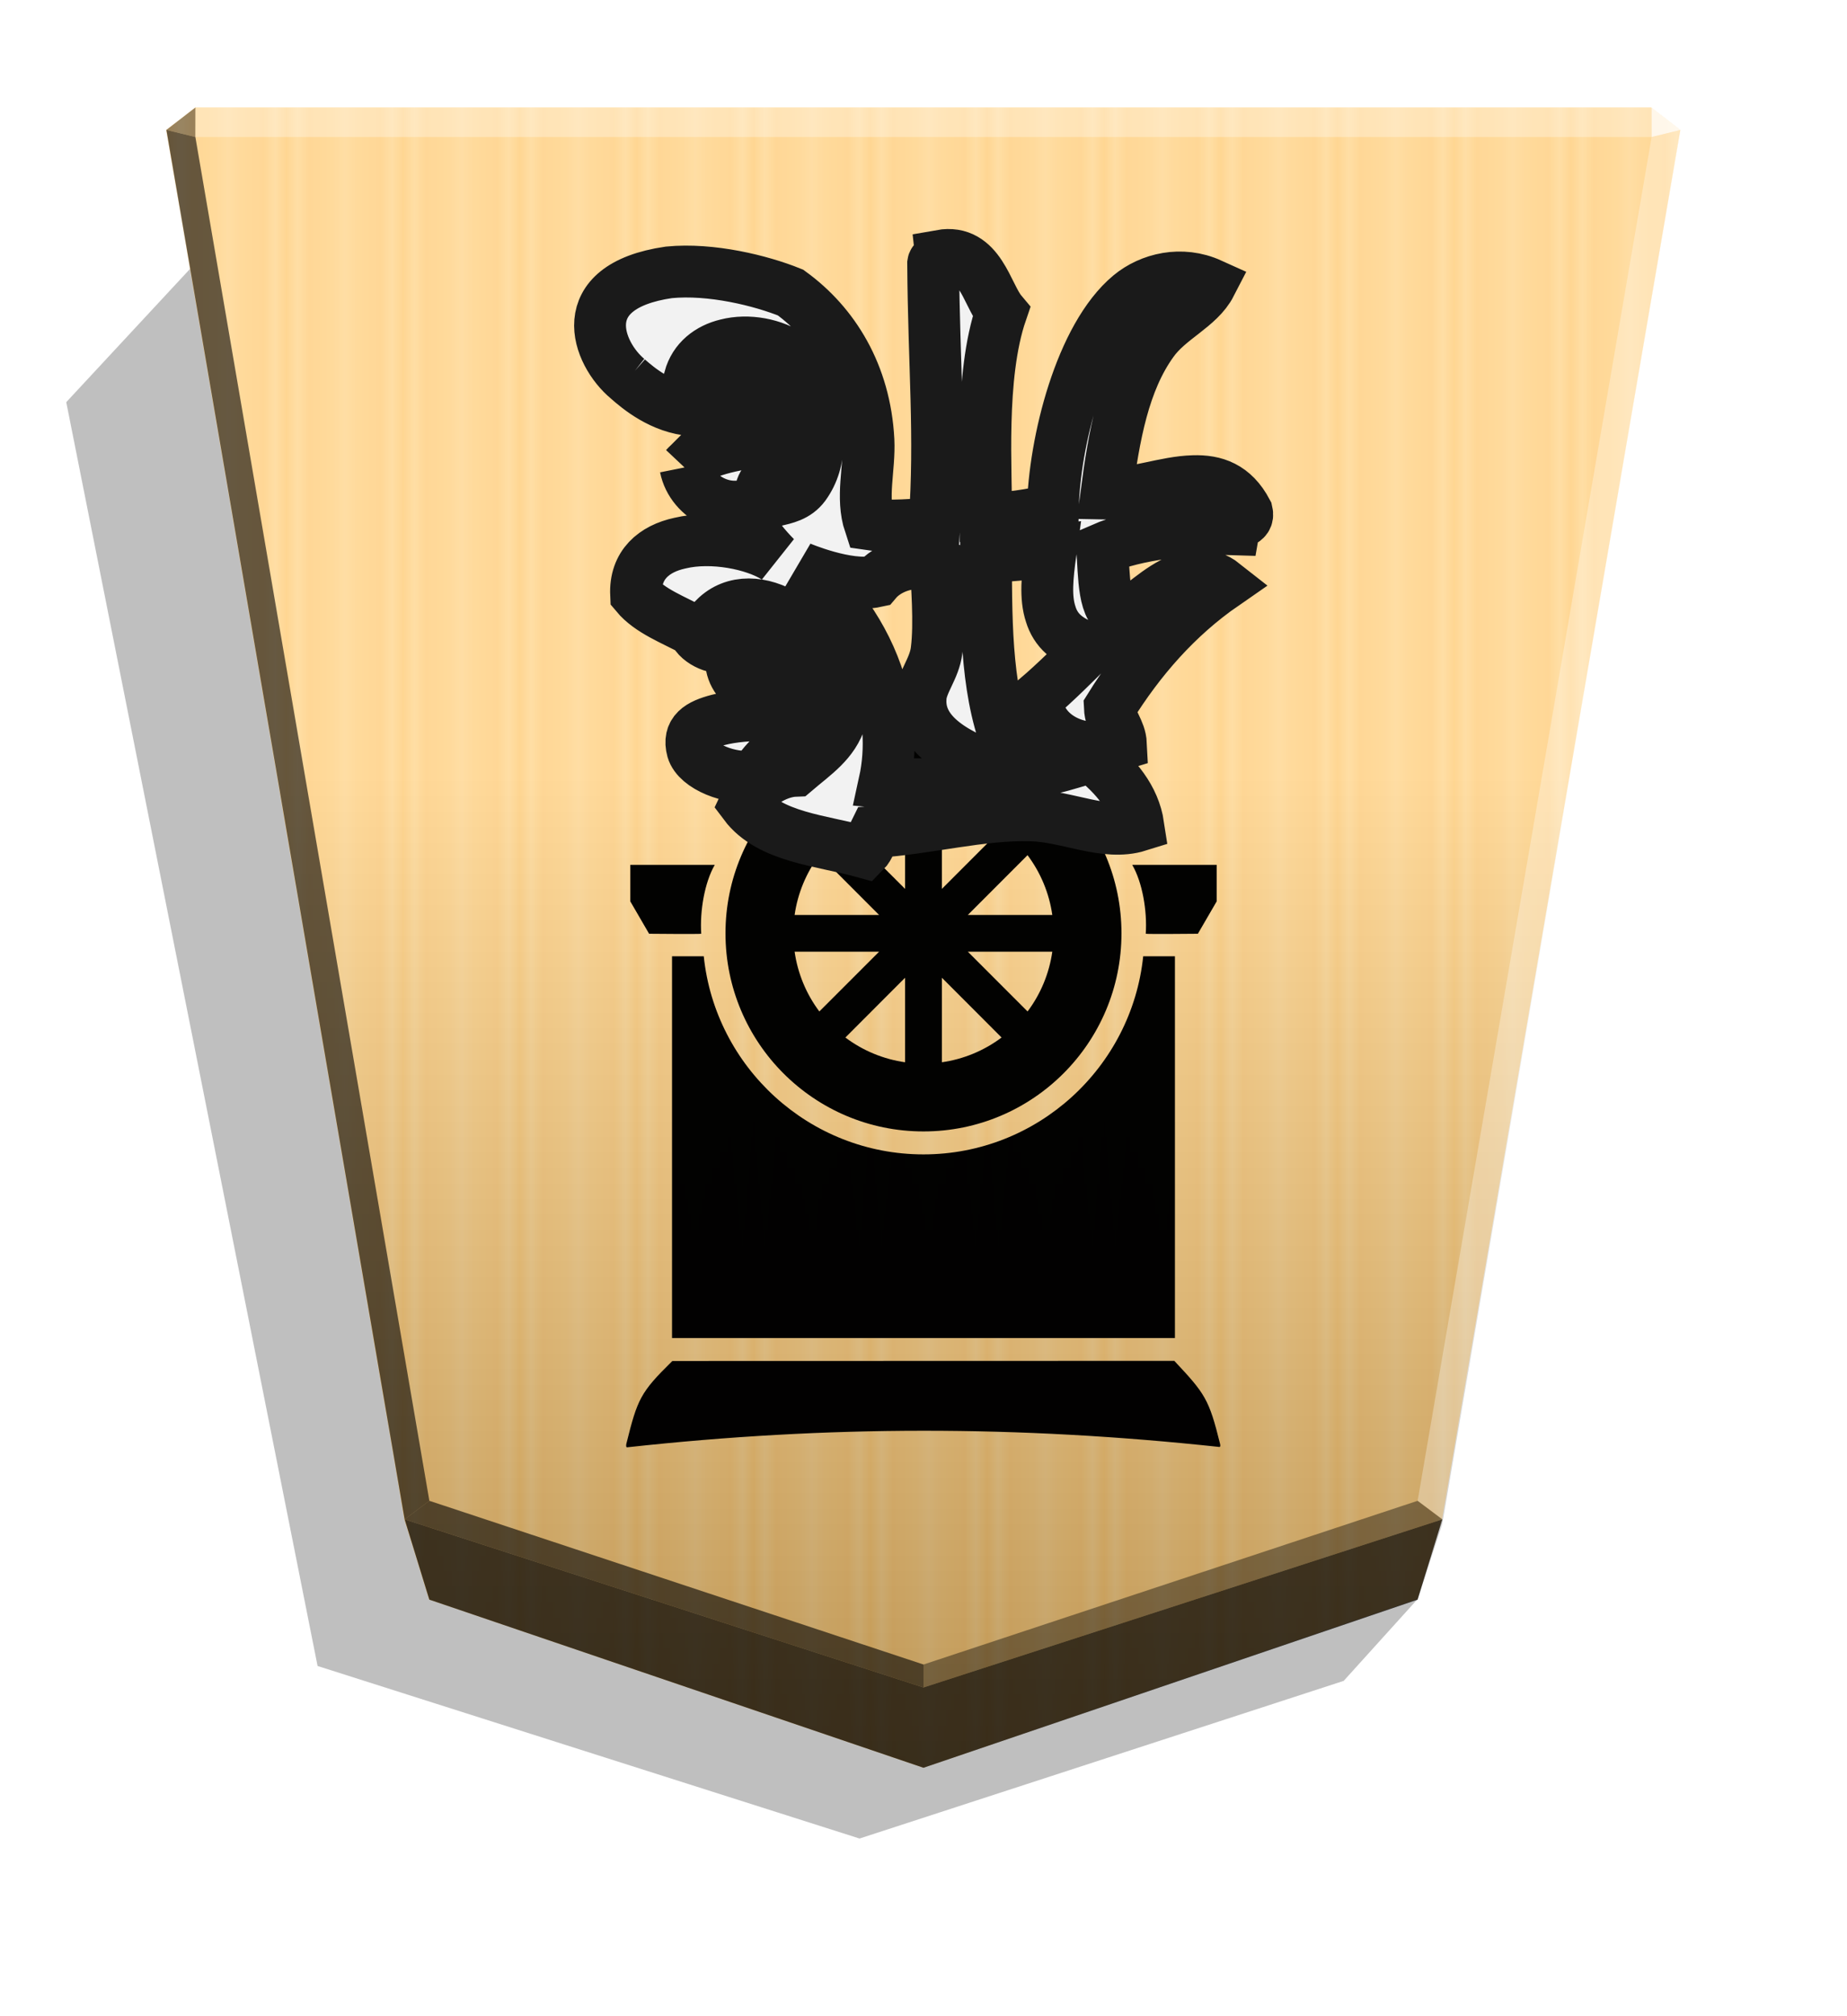 <?xml version="1.0" encoding="UTF-8" standalone="no"?>
<svg
   width="498.898"
   height="544.252"
   viewBox="0 0 1320 1440"
   version="1.1"
   id="svg40"
   sodipodi:docname="1HI.svg"
   inkscape:version="1.3 (0e150ed6c4, 2023-07-21)"
   xmlns:inkscape="http://www.inkscape.org/namespaces/inkscape"
   xmlns:sodipodi="http://sodipodi.sourceforge.net/DTD/sodipodi-0.dtd"
   xmlns="http://www.w3.org/2000/svg"
   xmlns:svg="http://www.w3.org/2000/svg">
  <sodipodi:namedview
     id="namedview40"
     pagecolor="#ffffff"
     bordercolor="#666666"
     borderopacity="1.0"
     inkscape:showpageshadow="2"
     inkscape:pageopacity="0.0"
     inkscape:pagecheckerboard="0"
     inkscape:deskcolor="#d1d1d1"
     inkscape:zoom="0.58107917"
     inkscape:cx="43.883865"
     inkscape:cy="465.51316"
     inkscape:window-width="1916"
     inkscape:window-height="2022"
     inkscape:window-x="1910"
     inkscape:window-y="0"
     inkscape:window-maximized="0"
     inkscape:current-layer="svg40" />
  <style
     id="style1"><![CDATA[.B{color-interpolation-filters:sRGB}]]></style>
  <defs
     id="defs18">
    <linearGradient
       id="A"
       x1="-1430.769"
       y1="-77.47"
       x2="-1409.955"
       y2="-77.47"
       spreadMethod="reflect"
       gradientUnits="userSpaceOnUse">
      <stop
         offset="0"
         stop-color="#ffd285"
         id="stop1" />
      <stop
         offset=".232"
         stop-color="#ffcd79"
         id="stop2" />
      <stop
         offset=".616"
         stop-color="#ffca73"
         id="stop3" />
      <stop
         offset=".808"
         stop-color="#ffd386"
         id="stop4" />
      <stop
         offset="1"
         stop-color="#ffc86e"
         id="stop5" />
    </linearGradient>
    <filter
       id="B"
       x="-0.012"
       y="-0.01"
       width="1.024"
       height="1.021"
       class="B">
      <feGaussianBlur
         stdDeviation="2.441"
         id="feGaussianBlur5" />
    </filter>
    <linearGradient
       id="C"
       x1="-904.556"
       y1="-406.052"
       x2="-904.556"
       y2="184.159"
       gradientUnits="userSpaceOnUse">
      <stop
         offset="0"
         id="stop6" />
      <stop
         offset=".596"
         stop-color="#fff"
         id="stop7" />
    </linearGradient>
    <filter
       x="-.079"
       y="-.083"
       width="1.159"
       height="1.166"
       class="B"
       id="filter7">
      <feGaussianBlur
         stdDeviation=".392"
         id="feGaussianBlur7" />
    </filter>
    <clipPath
       id="E">
      <path
         d="M1799.133 1043.254a7.22 7.22 0 0 0-7.237 7.237v7.442l-15.399 27.515c-1.385 2.475-1.385 6.457 0 8.932h15.399v76.939h-76.939v-15.399c-2.475-1.385-6.457-1.385-8.932 0l-27.518 15.399h-7.439a7.22 7.22 0 0 0-7.237 7.237v2.441 2.438c0 4.01 3.227 7.24 7.237 7.24h7.445l27.512 15.395c2.475 1.385 6.457 1.385 8.932 0v-15.395h76.939v76.936h-15.399c-1.385 2.475-1.385 6.46 0 8.935l15.399 27.515v7.439c0 4.01 3.227 7.24 7.237 7.24h4.88c4.01 0 7.24-3.23 7.24-7.24v-7.445l15.395-27.508c1.385-2.475 1.385-6.46 0-8.935h-15.395v-76.936h76.936v15.395c2.475 1.385 6.461 1.385 8.935 0l27.508-15.395h7.445c4.01 0 7.24-3.23 7.24-7.24v-4.88c0-4.01-3.23-7.237-7.24-7.237h-7.439l-27.515-15.399c-2.475-1.385-6.46-1.385-8.935 0v15.399h-76.936v-76.939h15.395c1.385-2.475 1.385-6.457 0-8.932l-15.395-27.508v-7.449c0-4.01-3.23-7.237-7.24-7.237zm2.438 137.74h.01v.01h-.01z"
         opacity="1"
         fill="#000"
         fill-opacity="1"
         stroke-width="10.708"
         id="path7" />
    </clipPath>
    <filter
       id="F"
       x="-0.048"
       y="-0.048"
       width="1.096"
       height="1.096"
       class="B">
      <feGaussianBlur
         stdDeviation="5.51"
         id="feGaussianBlur8" />
    </filter>
    <clipPath
       id="G">
      <path
         d="M487.865 943.029c3.632 12.453 28.019 22.311 46.698 19.717 10.896-18.16 30.094-28.538 43.585-44.622-17.642-1.038-49.292-3.113-71.085 2.594-14.009 3.632-22.83 8.821-19.198 22.311zm33.207-79.905c-6.226 8.302-5.707 19.198.519 27.5 10.377 14.009 33.726 22.311 52.924 19.198l3.632-3.113c-7.783-23.868-29.057-45.141-57.075-43.585zm-38.396-130.754c4.67 23.349 33.726 38.396 56.556 23.349-2.075-8.302 2.594-13.491 8.302-17.641 7.783-5.708 18.679-9.858 17.641-17.641-10.896 2.594-17.123-6.226-24.387-8.821-21.792 4.67-46.179 7.264-58.113 20.755zm33.726-48.773c9.34 12.972 29.575 23.868 46.179 23.868 3.113-25.424-19.198-42.028-36.839-57.075-17.641 8.821-17.641 21.792-9.34 33.207zm-98.066-66.934c1.038 19.198 14.009 34.764 21.274 49.811 19.717 4.151 25.424 21.792 48.255 23.349-1.038-6.745-2.594-15.047-2.076-23.868 3.632-13.491 14.528-21.792 27.5-24.906 16.085-4.151 35.283-.519 48.773 8.821 8.821 14.009 19.717 39.953 19.198 63.821 0 11.934-3.113 22.83-9.858 32.17-11.934 16.085-33.726 6.226-42.028 24.906 3.632 12.453 20.755 29.057 20.755 29.057-16.085-10.377-47.736-16.604-71.603-10.896-19.198 4.151-33.726 16.085-32.689 38.396 10.377 12.453 28.019 18.679 43.066 26.981 3.113 8.821 19.198 15.047 23.868 10.896-3.113-3.632-10.377-9.858-8.302-20.236 7.264-7.264 16.085-10.377 25.424-10.377 18.679 0 38.915 12.972 52.924 30.613 12.972 16.604 20.755 37.358 15.566 54.481-5.189 17.641-19.717 26.981-33.726 38.915-14.528.519-31.651 11.415-37.877 24.906 18.679 24.906 57.594 26.981 89.245 35.802 4.151-4.151 5.189-9.858 7.783-15.047 39.434-2.594 79.905-13.491 116.226-12.453 27.5.519 55.519 15.566 80.424 7.783-3.113-20.755-16.604-36.839-34.764-51.368-19.198 5.189-40.99 14.528-66.415 9.858 1.038-5.189 6.745-5.708 6.226-12.453-18.16-40.99-18.679-92.358-18.679-145.801 12.453-1.557 33.207-2.594 48.255-4.67-2.594 18.679-4.151 34.245 0 46.698 3.632 11.934 12.453 20.236 29.056 25.424-10.377 10.377-25.424 25.424-39.434 37.358 1.038 28.538 32.689 43.585 62.783 34.245-.519-10.896-7.783-16.085-8.302-27.5 22.311-35.802 49.811-67.453 85.094-91.839-12.453-9.858-25.943-7.264-37.877-1.038-17.123 8.821-31.651 25.424-38.396 24.387-14.009-2.075-12.972-30.094-14.528-49.811 24.906-10.896 66.415-15.566 98.066-14.528 1.038-6.226 11.934-4.151 9.858-12.972-9.858-18.679-23.868-23.349-39.953-22.83-20.755.519-44.104 9.858-64.858 9.34 5.708-43.585 12.972-83.537 34.245-113.113 12.453-17.641 34.764-25.943 43.585-43.066-21.792-9.858-45.141-4.151-60.188 8.302-36.839 30.613-56.556 109.481-57.594 159.811-14.528 3.632-36.84 7.264-49.811 6.226.519-33.207-5.189-105.33 11.415-153.584-10.896-12.972-16.085-47.217-45.141-42.028.519 5.189-5.189 2.075-5.708 5.708.519 77.83 5.708 127.641 1.038 194.056-13.491.519-34.245 2.594-48.255.519-6.745-20.236 0-41.509-1.038-62.783-2.594-49.292-25.943-86.651-58.113-110-21.792-8.821-59.151-18.16-90.802-15.047-22.311 2.075-42.547 10.377-51.887 29.575zm149.952 190.424s35.283 15.047 56.556 10.377c8.302-9.858 25.424-17.123 44.622-11.934.519 12.453 3.113 43.066.519 63.302-1.557 13.491-11.415 24.387-11.934 35.283-2.075 28.019 28.019 43.585 59.67 54.481-25.424 9.34-55 11.934-86.651 8.821 5.708-25.943 3.113-51.368-3.632-74.198-10.896-35.802-33.726-66.415-59.151-86.132z"
         fill="#000"
         stroke-width="25.744"
         id="path8" />
    </clipPath>
    <filter
       id="H"
       x="-0.046"
       y="-0.05"
       width="1.092"
       height="1.101"
       class="B">
      <feGaussianBlur
         stdDeviation="9.004"
         id="feGaussianBlur9" />
    </filter>
    <filter
       id="I"
       x="-0.151"
       y="-0.193"
       width="1.303"
       height="1.386"
       class="B">
      <feGaussianBlur
         stdDeviation="1.672"
         id="feGaussianBlur10" />
    </filter>
    <filter
       id="J"
       x="-0.223"
       y="-0.313"
       width="1.447"
       height="1.627"
       class="B">
      <feGaussianBlur
         stdDeviation="1.672"
         id="feGaussianBlur11" />
    </filter>
    <filter
       id="K"
       x="-0.125"
       y="-0.24"
       width="1.249"
       height="1.479"
       class="B">
      <feGaussianBlur
         stdDeviation="1.672"
         id="feGaussianBlur12" />
    </filter>
    <filter
       id="L"
       x="-0.128"
       y="-0.173"
       width="1.257"
       height="1.346"
       class="B">
      <feGaussianBlur
         stdDeviation="1.672"
         id="feGaussianBlur13" />
    </filter>
    <filter
       id="M"
       x="-0.255"
       y="-0.257"
       width="1.509"
       height="1.514"
       class="B">
      <feGaussianBlur
         stdDeviation="1.672"
         id="feGaussianBlur14" />
    </filter>
    <filter
       id="N"
       x="-0.342"
       y="-0.374"
       width="1.684"
       height="1.748"
       class="B">
      <feGaussianBlur
         stdDeviation="1.672"
         id="feGaussianBlur15" />
    </filter>
    <filter
       id="O"
       x="-0.152"
       y="-0.289"
       width="1.305"
       height="1.577"
       class="B">
      <feGaussianBlur
         stdDeviation="1.672"
         id="feGaussianBlur16" />
    </filter>
    <filter
       id="P"
       x="-0.182"
       y="-0.244"
       width="1.363"
       height="1.488"
       class="B">
      <feGaussianBlur
         stdDeviation="1.672"
         id="feGaussianBlur17" />
    </filter>
    <filter
       id="Q"
       x="-0.214"
       y="-0.351"
       width="1.429"
       height="1.701"
       class="B">
      <feGaussianBlur
         stdDeviation="1.672"
         id="feGaussianBlur18" />
    </filter>
    <linearGradient
       id="B-2"
       x1="660.031"
       y1="176.665"
       x2="660.029"
       y2="1147.595"
       gradientUnits="userSpaceOnUse"
       gradientTransform="rotate(180,11.328,681.558)">
      <stop
         offset=".6"
         stop-color="#fff"
         id="stop6-0" />
      <stop
         offset="1"
         id="stop7-7" />
    </linearGradient>
    <linearGradient
       id="A-3"
       x1="228.547"
       y1="660.584"
       x2="270.281"
       y2="660.584"
       spreadMethod="reflect"
       gradientUnits="userSpaceOnUse"
       gradientTransform="rotate(180,11.328,681.558)">
      <stop
         offset="0"
         stop-color="#ffd285"
         id="stop1-2" />
      <stop
         offset=".232"
         stop-color="#ffcd79"
         id="stop2-8" />
      <stop
         offset=".616"
         stop-color="#ffca73"
         id="stop3-9" />
      <stop
         offset=".808"
         stop-color="#ffd386"
         id="stop4-3" />
      <stop
         offset="1"
         stop-color="#ffc86e"
         id="stop5-3" />
    </linearGradient>
    <filter
       id="D"
       x="-0.011"
       y="-0.011"
       width="1.021"
       height="1.022"
       class="B">
      <feGaussianBlur
         stdDeviation="2.441"
         id="feGaussianBlur8-2" />
    </filter>
  </defs>
  <path
     style="mix-blend-mode:multiply"
     d="M-2681.73 217.274l26.181 28.949 172.576 56.161 193.177-61.463 89.581-450.194-45.894-49.39z"
     transform="matrix(-2.005 0 0 2.005 -4364.078 706.823)"
     opacity=".5"
     filter="url(#B)"
     id="path18" />
  <path
     d="M-1220.686-363.581l-176.123 60.03-8.809 28.459-84.914 494.898 10.349 7.986h518.995l10.348-7.986-84.914-495.039-8.809-28.459z"
     fill="url(#A)"
     transform="matrix(-2.005 0 0 -2.005 -1787.639 533.542)"
     id="path19" />
  <path
     d="M-905.02-407.213l-176.123 59.888-8.809 26.778-84.914 496.72 10.349 7.986h518.995l10.349-7.986-84.914-494.898-8.809-28.601z"
     opacity=".25"
     fill="url(#C)"
     transform="matrix(-2.005 0 0 -2.005 -1154.688 446.055)"
     style="mix-blend-mode:overlay"
     id="path20" />
  <path
     d="M139.629 97.854l.043-21.064-20.75 16.013 20.707 5.052zm891.185 987.285l-17.664-13.248L660 1188.821v16.402z"
     opacity=".4"
     id="path21" />
  <path
     d="M289.186 1085.139l17.664-13.248L660 1188.821v16.402z"
     opacity=".6"
     id="path22" />
  <path
     d="M289.186 1085.139l17.664-13.248L139.629 97.854l-20.707-5.052z"
     opacity=".6"
     id="path23" />
  <g
     fill="#fff"
     id="g26">
    <path
       d="M1030.814 1085.139l-17.664-13.248 167.221-974.037 20.707-5.052z"
       opacity=".3"
       id="path24" />
    <path
       d="M1180.371 97.854l-.043-21.064 20.75 16.013-20.707 5.052z"
       opacity=".8"
       id="path25" />
    <path
       d="M1180.371 97.854H139.629l.043-21.064h1040.656l.043 21.064z"
       opacity=".3"
       id="path26" />
  </g>
  <path
     d="M306.849 1142.487l-17.663-57.348L660 1205.223l370.814-120.084-17.663 57.348L660 1262.571l-353.151-120.084z"
     opacity=".7"
     id="path27" />
  <path
     id="path15015-6-8"
     style="opacity:0.99;fill:#000000;stroke:none;stroke-width:10.655px;stroke-linecap:butt;stroke-linejoin:round;stroke-opacity:1"
     d="m 448.252,1033.688 v 0 c 143.31,-15.728 279.398,-15.728 423.12,-0.254 0.965,0.102 0.787,-1.372 0.559,-2.261 -7.871,-31.855 -10.671,-35.792 -32.699,-59.237 l -358.712,0.102 c -22.913,22.487 -24.884,27.028 -32.866,59.069 -0.224,0.914 -0.356,2.69 0.584,2.598 z M 839.689,955.644 V 683.002 h -22.68 c -8.25,79.34 -75.564,141.486 -157.038,141.486 -81.471,0 -148.772,-62.146 -157.013,-141.486 H 480.282 V 955.644 Z M 659.973,808.087 c 78.149,0 141.507,-63.337 141.512,-141.486 0,-78.159 -63.353,-141.522 -141.512,-141.512 -78.149,0 -141.496,63.36 -141.486,141.512 0,78.138 63.347,141.481 141.486,141.486 z m 13.16,-49.396 v -60.382 l 42.669,42.707 c -12.512,9.385 -27.186,15.463 -42.669,17.673 z m -26.293,0 c -15.481,-2.21 -30.158,-8.29 -42.668,-17.673 l 42.668,-42.707 z m 87.536,-36.288 -42.694,-42.694 h 60.369 c -2.21,15.492 -8.285,30.176 -17.673,42.694 z m -148.818,0 c -9.39,-12.52 -15.469,-27.203 -17.673,-42.694 h 60.382 z m 252.588,-55.377 c 9.088,-0.044 17.948,-0.127 17.945,-0.127 l 13.429,-23.104 v -26.1 h -60.343 c 7.275,12.578 10.747,32.865 9.66,49.203 0.914,0.183 10.221,0.174 19.309,0.13 z m -356.307,0 c 9.088,0.044 18.402,0.053 19.309,-0.127 v 0 c -1.067,-16.337 2.413,-36.618 9.675,-49.204 h -60.356 v 26.1 l 13.416,23.104 c 0,0 8.857,0.083 17.945,0.127 z m 270.211,-13.546 h -60.369 l 42.668,-42.694 c 9.398,12.515 15.486,27.2 17.701,42.694 z m -123.799,0 h -60.368 c 2.21,-15.494 8.311,-30.18 17.714,-42.694 z m 44.881,-18.613 v -60.343 c 15.469,2.235 30.13,8.296 42.63,17.673 z m -26.294,0 -42.668,-42.668 c 12.512,-9.385 27.186,-15.463 42.668,-17.676 z"
     sodipodi:nodetypes="ccscccscccccscccccccccccccccccccccccccscccccssccccccscccccccccccccccc" />
  <path
     d="m 494.87,535.567 c 3.48,11.932 26.846,21.378 44.744,18.892 10.44,-17.4 28.835,-27.343 41.761,-42.755 -16.903,-0.994 -47.23,-2.983 -68.11,2.486 -13.423,3.48 -21.875,8.452 -18.395,21.378 z m 31.818,-76.562 c -5.966,7.954 -5.469,18.395 0.497,26.349 9.943,13.423 32.315,21.378 50.71,18.395 l 3.48,-2.983 c -7.457,-22.869 -27.841,-43.252 -54.687,-41.761 z m -36.789,-125.283 c 4.474,22.372 32.315,36.789 54.19,22.372 -1.989,-7.954 2.486,-12.926 7.954,-16.903 7.457,-5.469 17.898,-9.446 16.903,-16.903 -10.44,2.486 -16.406,-5.966 -23.366,-8.452 -20.88,4.474 -44.247,6.96 -55.681,19.886 z m 32.315,-46.732 c 8.949,12.429 28.338,22.869 44.247,22.869 2.983,-24.361 -18.395,-40.269 -35.298,-54.687 -16.903,8.452 -16.903,20.88 -8.949,31.818 z m -73.579,-16.406 c 7.431,6.578 24.361,20.88 46.235,22.372 -0.994,-6.463 -2.486,-14.417 -1.989,-22.869 3.48,-12.926 13.92,-20.88 26.349,-23.863 15.412,-3.977 33.806,-0.497 46.732,8.452 8.452,13.423 18.892,38.281 18.395,61.15 0,11.435 -2.983,21.875 -9.446,30.824 -11.435,15.412 -32.315,5.966 -40.269,23.863 3.48,11.932 19.886,27.841 19.886,27.841 -15.412,-9.943 -45.738,-15.909 -68.607,-10.44 -18.395,3.977 -32.315,15.412 -31.321,36.789 9.943,11.932 26.846,17.898 41.264,25.852 2.983,8.452 18.395,14.417 22.869,10.44 -2.983,-3.48 -9.943,-9.446 -7.954,-19.389 6.96,-6.96 15.412,-9.943 24.361,-9.943 17.898,0 37.287,12.429 50.71,29.332 12.429,15.909 19.886,35.795 14.915,52.201 -4.972,16.903 -18.892,25.852 -32.315,37.287 -13.92,0.497 -30.326,10.937 -36.292,23.863 17.898,23.863 55.184,25.852 85.511,34.304 3.977,-3.977 4.972,-9.446 7.457,-14.417 37.784,-2.486 76.562,-12.926 111.363,-11.932 26.349,0.497 53.195,14.915 77.059,7.457 -2.983,-19.886 -15.909,-35.298 -33.309,-49.218 -18.395,4.972 -39.275,13.92 -63.636,9.446 0.994,-4.972 6.463,-5.469 5.966,-11.932 -17.4,-39.275 -17.898,-88.493 -17.898,-139.7 11.932,-1.491 31.818,-2.486 46.235,-4.474 -2.486,17.898 -3.977,32.812 0,44.744 3.48,11.435 11.932,19.389 27.841,24.361 -9.943,9.943 -24.361,24.361 -37.784,35.795 0.994,27.343 31.321,41.761 60.156,32.812 -0.497,-10.44 -7.457,-15.412 -7.954,-26.349 21.378,-34.304 47.727,-64.63 81.533,-87.996 -11.932,-9.446 -24.858,-6.96 -36.292,-0.994 -16.406,8.452 -30.326,24.361 -36.789,23.366 -13.423,-1.989 -12.429,-28.835 -13.92,-47.727 23.863,-10.44 63.636,-14.915 93.962,-13.92 0.994,-5.966 11.435,-3.977 9.446,-12.429 -9.446,-17.898 -22.869,-22.372 -38.281,-21.875 -19.886,0.497 -42.258,9.446 -62.144,8.949 5.469,-41.761 12.429,-80.042 32.812,-108.38 11.932,-16.903 33.309,-24.858 41.761,-41.264 -20.88,-9.446 -43.252,-3.977 -57.67,7.954 -35.298,29.332 -54.19,104.9 -55.184,153.124 -13.92,3.48 -35.298,6.96 -47.727,5.966 0.497,-31.818 -4.972,-100.922 10.937,-147.158 -10.44,-12.429 -15.412,-45.241 -43.252,-40.269 0.497,4.972 -4.972,1.989 -5.469,5.469 0.497,74.573 5.469,122.3 0.994,185.936 -12.926,0.497 -32.812,2.486 -46.235,0.497 -6.463,-19.389 0,-39.772 -0.994,-60.156 -2.486,-47.23 -24.858,-83.025 -55.681,-105.397 -20.88,-8.452 -56.676,-17.4 -87.002,-14.417 -69.945,10.177 -51.04,58.125 -29.335,76.062 z m 123.293,134.729 c 0,0 33.806,14.417 54.19,9.943 7.954,-9.446 24.36,-16.406 42.755,-11.435 0.497,11.932 2.983,41.264 0.497,60.653 -1.491,12.926 -10.937,23.366 -11.435,33.806 -1.989,26.846 26.846,41.761 57.173,52.201 -24.361,8.949 -52.698,11.435 -83.025,8.452 5.469,-24.858 2.983,-49.218 -3.48,-71.093 -10.44,-34.304 -32.315,-63.636 -56.676,-82.528 z"
     id="path30"
     style="fill:#f2f2f2;stroke:#1a1a1a;stroke-width:37.042;stroke-dasharray:none;paint-order:stroke fill markers"
     sodipodi:nodetypes="cccccccccccccccccccccccccccccccccccscccccccccccccccccccccccccccccccccccccccccccccccccc" />
</svg>
